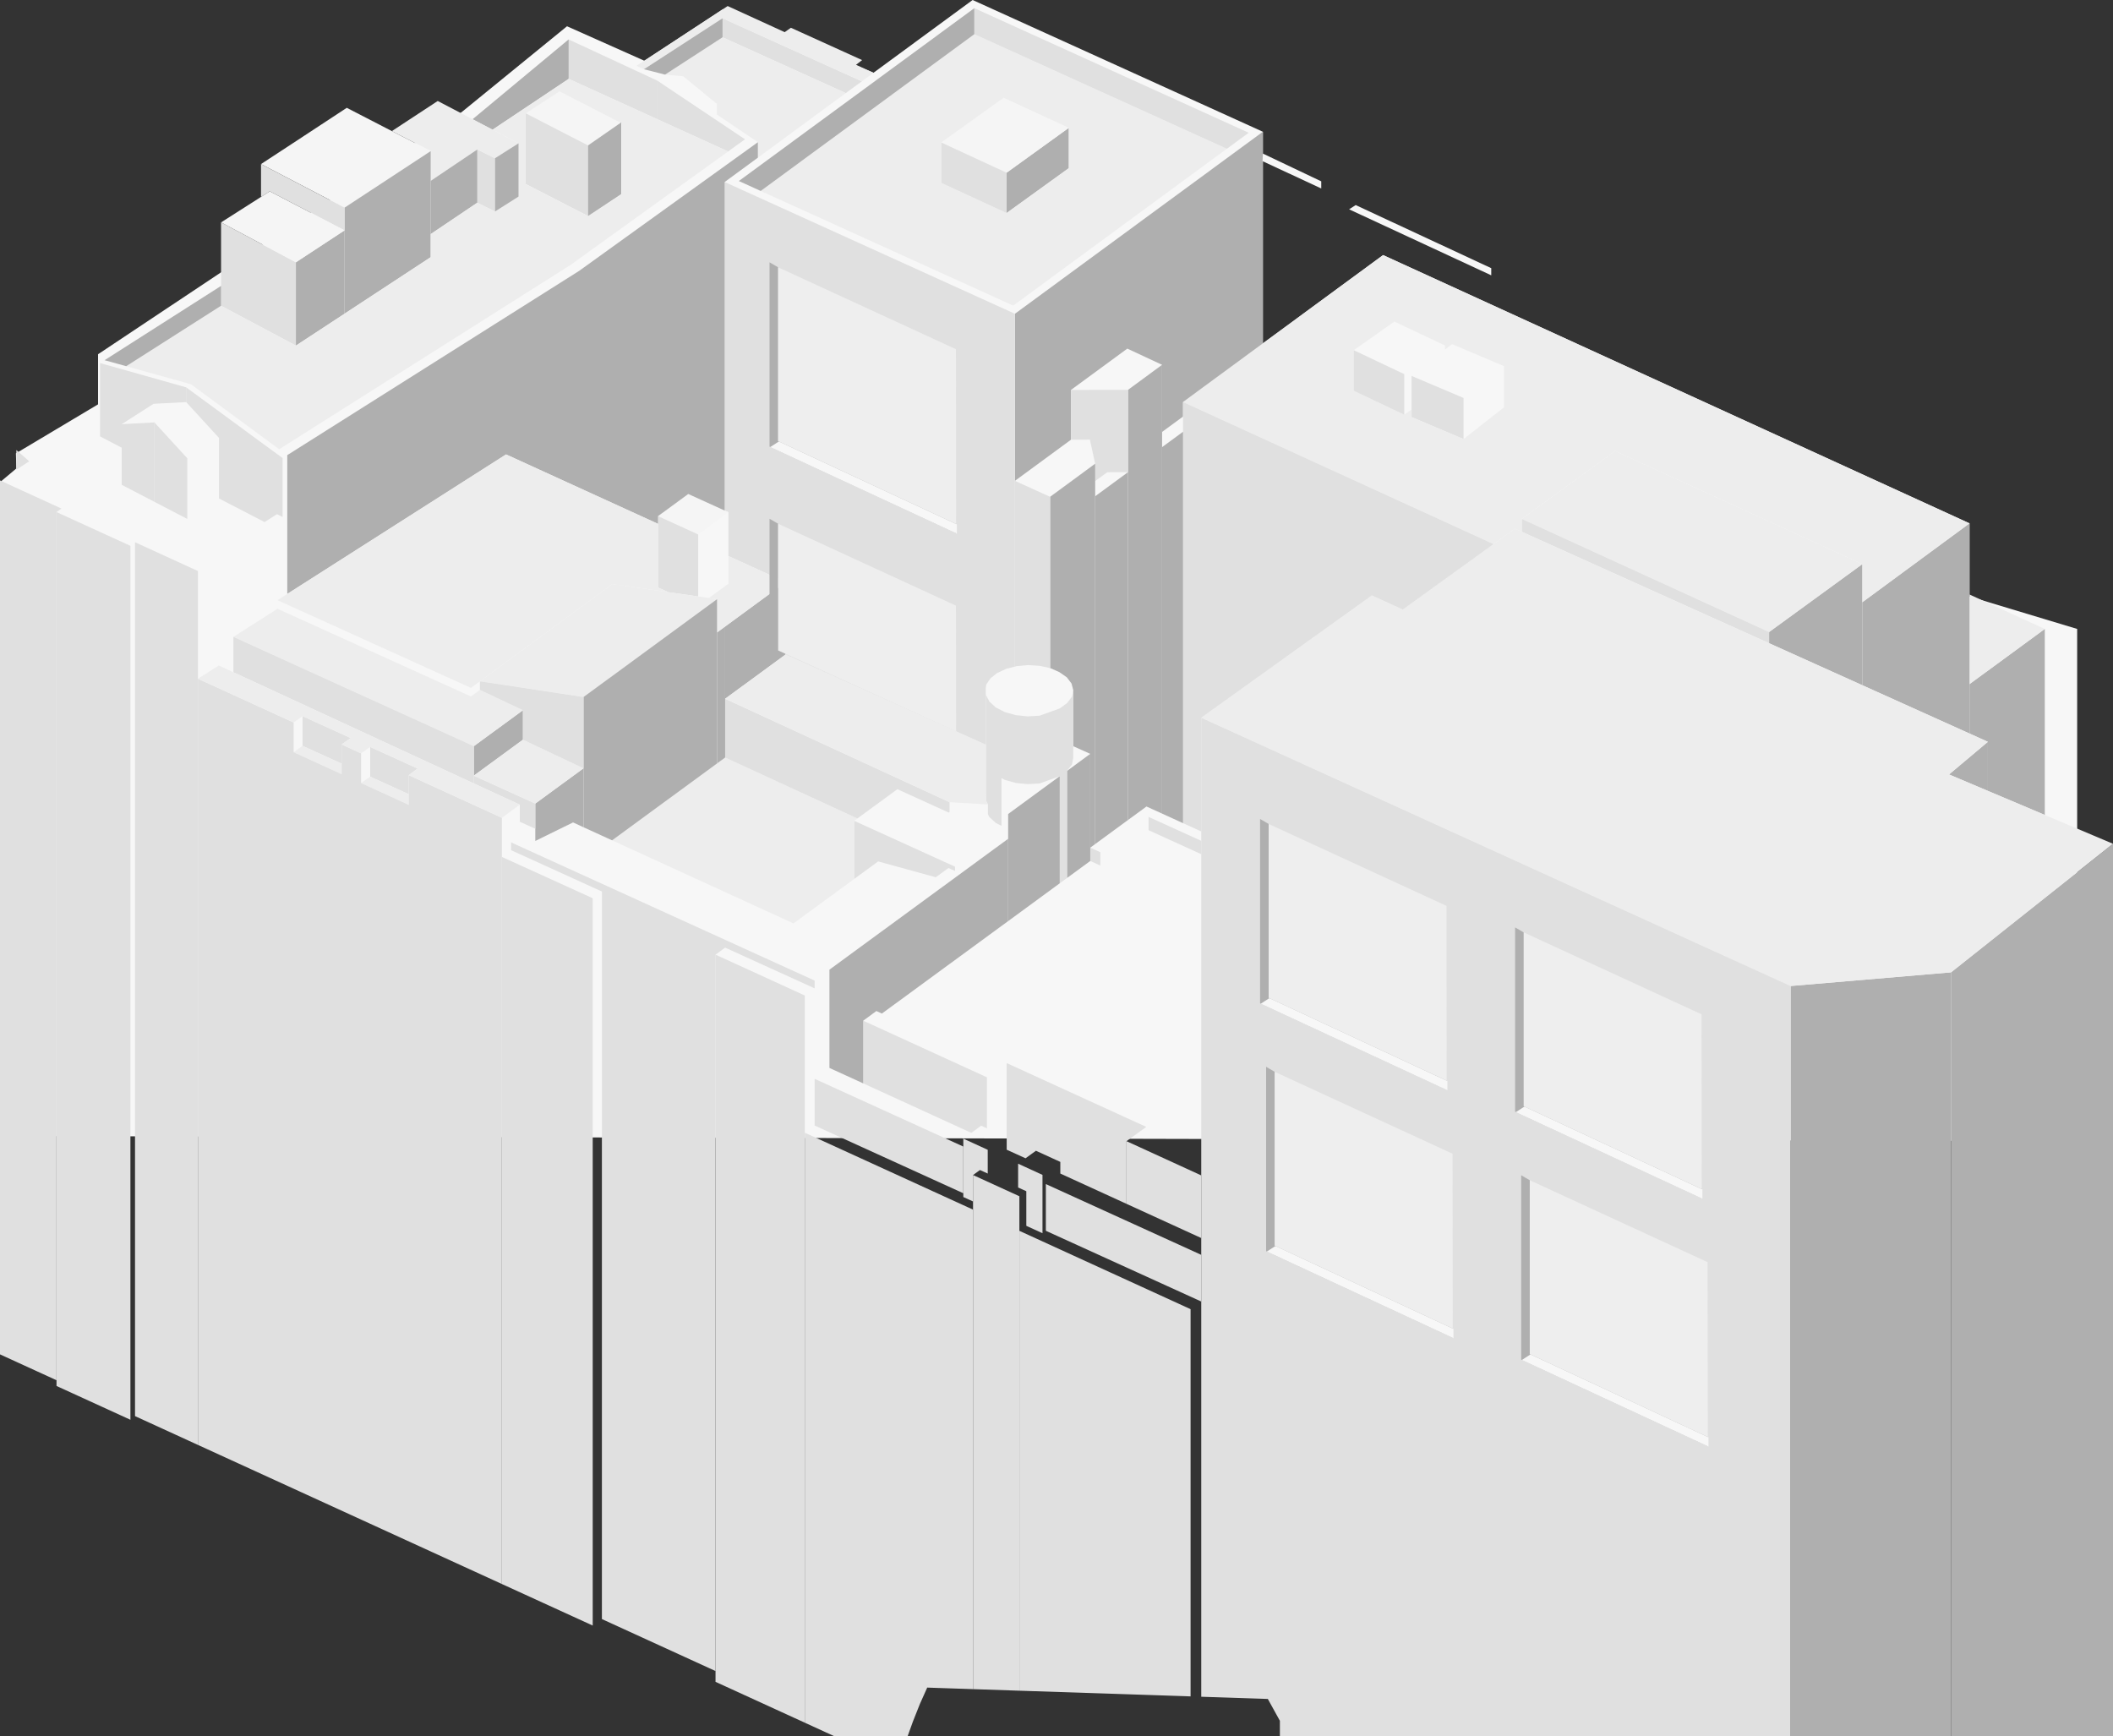 <svg id="Foreground" xmlns="http://www.w3.org/2000/svg" viewBox="0 0 946.96 778.06"><rect x="0" y="0" width="946.96" height="778.06" fill="#333333" stroke="none"/><defs><style>.cls-1{fill:#f7f7f7;}.cls-2{fill:#afafaf;}.cls-3{fill:#ededed;}.cls-4{fill:#e0e0e0;}.cls-5{fill:#f5f5f5;}.cls-6{fill:#eee;}</style></defs><polygon class="cls-1" points="619.85 114.32 565.97 153.88 565.97 59.05 435.89 0 391.46 32.61 323.82 4.22 288.75 27.21 254.11 11.77 206.87 50.27 43.94 158.76 43.94 181.22 7.13 203.18 7.32 209.96 0.61 215.59 2.12 509.13 930.9 511.44 930.9 281.87 882.65 267.32 882.65 234.55 619.85 114.32"/><polygon class="cls-2" points="874.38 778.06 874.38 435.77 946.96 378.16 946.96 409.94 946.96 415.8 946.96 422.31 946.96 424.65 946.96 440.8 946.96 452.74 946.96 468.45 946.96 486.9 946.96 490.56 946.96 493.76 946.96 695.49 946.96 709.33 946.96 718.74 946.96 730.93 946.96 771.44 946.96 778.06 874.38 778.06"/><polygon class="cls-2" points="890.88 332.46 882.65 328.75 882.65 306.6 916.39 281.87 916.39 365.23 890.88 354.45 890.88 332.46"/><polygon class="cls-2" points="890.88 354.45 873.47 347.09 890.88 332.46 890.88 354.45"/><polygon class="cls-3" points="882.65 270.59 882.65 266.44 916.39 281.87 882.65 306.6 882.65 270.59"/><polygon class="cls-2" points="882.65 328.75 834.63 307.11 834.63 269.89 882.65 234.55 882.65 266.44 882.65 270.59 882.65 306.6 882.65 328.75"/><polygon class="cls-2" points="802.49 778.06 802.49 441.89 874.38 435.77 874.38 778.06 802.49 778.06"/><polygon class="cls-2" points="792.83 288.27 792.83 283.26 834.63 252.81 834.63 269.89 834.63 307.11 792.83 288.27"/><polygon class="cls-3" points="792.83 283.26 682 232.56 723.81 202.13 834.63 252.81 792.83 283.26"/><polygon class="cls-4" points="682 232.56 792.83 283.26 792.83 288.27 682 238.33 682 238.3 682 232.56"/><polygon class="cls-3" points="802.49 441.89 538.35 321.66 614.8 266.86 628.7 273.18 669.35 243.84 678.95 236.94 682 238.3 682 238.33 792.83 288.27 834.63 307.11 882.65 328.75 890.88 332.46 873.47 347.09 890.88 354.45 916.39 365.23 946.96 378.16 874.38 435.77 802.49 441.89"/><polygon class="cls-4" points="632.6 168.48 655.91 178.35 655.91 196.8 632.6 186.93 632.6 183.56 632.6 168.48"/><path class="cls-3" d="M980,653l3.26-2.3v3.36l23.32,9.87,18.12-14.23V631.27l-23.31-9.87-3.16,2.48V622L975.55,611.3l-18.22,12.81V642.3Zm40,58L880.83,647.33l35.79-26.28L927,613.43l19.3-14.18,10-7.35,6.61-4.84,7.58-5.56,262.8,120.22-48,35.35V720L1074.46,669.3l-41.81,30.43v5.75l-3.06-1.37Z" transform="translate(-350.65 -467.17)"/><polygon class="cls-4" points="629.33 167.67 629.33 185.86 606.69 175.13 606.69 156.94 623.44 164.89 629.33 167.67"/><polygon class="cls-2" points="454.85 140.62 565.97 59.05 565.97 98.7 565.97 101.67 565.97 104.75 565.97 153.88 530.19 180.16 530.19 186.69 520.8 193.58 520.8 163.5 512.99 159.86 505.21 156.24 479.94 174.78 479.94 197.08 454.85 215.5 454.85 140.62"/><polygon class="cls-4" points="538.35 321.66 802.49 441.89 802.49 778.06 573.59 778.06 573.59 777.95 573.59 771.2 568.19 761.42 538.35 760.43 538.35 583.3 538.35 562.38 538.35 554.85 538.35 526.78 538.35 519.74 538.35 498.05 538.35 444.26 538.35 438.67 538.35 382.82 538.35 376.84 538.35 372.62 538.35 321.66"/><polygon class="cls-4" points="538.35 554.85 504.86 539.53 504.86 511.44 538.35 526.78 538.35 554.85"/><polygon class="cls-4" points="530.19 368.92 530.19 193.51 530.19 186.69 530.19 180.16 669.35 243.84 628.7 273.18 614.8 266.86 538.35 321.66 538.35 372.62 530.19 368.92"/><polygon class="cls-2" points="530.19 368.92 520.8 364.63 520.8 200.39 530.19 193.51 530.19 368.92"/><polygon class="cls-4" points="514.75 366.11 538.35 376.84 538.35 382.82 514.75 372.07 514.75 366.11"/><polygon class="cls-2" points="505.53 211.61 505.53 174.71 520.8 163.5 520.8 193.58 520.8 200.39 520.8 364.63 513.8 361.45 505.53 367.5 505.53 211.61"/><polygon class="cls-4" points="488.45 197.05 479.94 197.08 479.94 174.78 505.53 174.71 505.53 211.61 496.24 211.63 490.81 215.59 490.81 207.81 488.45 197.05"/><polygon class="cls-2" points="490.81 378.28 490.81 222.41 505.53 211.61 505.53 367.5 490.81 378.28"/><polygon class="cls-4" points="493.13 387.92 488.61 385.86 488.61 379.9 493.13 381.94 493.13 387.92"/><polygon class="cls-2" points="488.61 385.86 478.19 393.5 478.19 345.51 488.61 337.86 488.61 379.9 488.61 385.86"/><polygon class="cls-2" points="451.12 95.48 451.12 77.4 479 57.29 479 75.36 451.12 95.48"/><polygon class="cls-5" points="435.89 70.36 421.87 63.87 449.77 43.78 479 57.29 451.12 77.4 435.89 70.36"/><polygon class="cls-4" points="468.71 530.67 538.35 562.38 538.35 583.3 468.71 551.6 468.71 530.67"/><polygon class="cls-2" points="478.11 303.56 474.8 301.25 470.75 299.44 470.61 299.42 470.61 299.39 470.61 222.66 490.81 207.81 490.81 215.59 490.81 222.41 490.81 378.28 488.61 379.9 488.61 337.86 480.99 334.43 480.99 309.24 480.2 306.3 478.11 303.56"/><polygon class="cls-4" points="533.57 760.27 456.84 757.72 456.84 551.62 533.57 586.73 533.57 760.27"/><path class="cls-3" d="M772.52,549.14l29.24,13.51,27.88-20.11V524.46L800.42,511,772.52,531Zm32.21,55L691.57,552.76l95.73-70.27,113.16,51.36Z" transform="translate(-350.65 -467.17)"/><polygon class="cls-4" points="456.28 521.54 467.2 526.55 467.2 552.69 459.95 549.38 459.95 533.87 456.28 532.2 456.28 522.73 456.28 521.54"/><polygon class="cls-4" points="451.16 476.45 513.71 505.04 504.86 511.44 504.86 539.53 475.19 525.95 475.19 520.73 464.26 515.73 459.6 519.11 451.16 515.26 451.16 476.45"/><polygon class="cls-4" points="460.76 298.07 455.66 298.54 454.85 298.74 454.85 215.5 470.61 222.66 470.61 299.39 470.61 299.42 465.9 298.39 460.76 298.07"/><polygon class="cls-2" points="451.81 412.81 451.81 375.92 451.81 364.81 474.96 347.85 474.96 395.85 451.81 412.81"/><polygon class="cls-4" points="451.12 95.48 421.87 81.97 421.87 63.87 435.89 70.36 451.12 77.4 451.12 95.48"/><polygon class="cls-4" points="443.38 314.41 446.27 317.05 450.33 319.14 455.22 320.5 460.55 321.06 465.95 320.74 474.96 317.49 478.19 315.13 480.43 312.21 480.99 309.24 480.99 334.43 480.99 339.62 480.43 342.59 478.19 345.51 478.19 393.5 474.96 395.85 474.96 347.85 469.75 349.73 465.95 351.12 460.55 351.42 457.88 351.16 455.22 350.89 450.33 349.52 448.82 348.75 448.82 370.12 446.27 368.82 443.38 366.16 442.75 364.93 442.75 360.53 441.85 358.77 441.85 311.4 443.38 314.41"/><polygon class="cls-4" points="435.29 507.71 386.85 485.53 386.85 457.44 442.31 482.82 442.31 505.67 439.71 504.49 435.31 507.71 435.29 507.71"/><polygon class="cls-4" points="436.65 15.32 436.65 3.66 559.62 59.49 549.82 66.67 436.65 15.32"/><polygon class="cls-4" points="436.08 526.62 456.84 536.12 456.84 551.62 456.84 757.72 436.08 757.02 436.08 542.12 436.08 538.46 436.08 526.62"/><polygon class="cls-2" points="340.92 85.58 331.12 81.13 382.61 43.34 436.65 3.66 436.65 15.32 340.92 85.58"/><polygon class="cls-4" points="431.72 534.78 431.72 513.85 431.72 510.3 442.66 515.31 442.66 525.95 439.18 524.37 436.08 526.62 436.08 538.46 431.72 536.47 431.72 534.78"/><polygon class="cls-4" points="393.55 386.06 382.82 393.92 382.82 367.87 428.01 388.43 428.01 390.35 425.05 389.01 419.39 393.16 393.55 386.06"/><polygon class="cls-2" points="386.85 485.53 371.72 478.62 371.72 434.59 371.72 434.57 451.81 375.92 451.81 412.81 395.22 454.25 392.76 453.11 386.85 457.44 386.85 485.53"/><polygon class="cls-4" points="373.78 778.06 360.64 772.04 360.67 771.99 360.67 507.64 436.08 542.12 436.08 757.02 415.52 756.33 415.43 756.58 412.27 763.63 409.08 771.67 406.78 778.06 373.78 778.06"/><polygon class="cls-4" points="365.07 483.49 431.72 513.85 431.72 534.78 365.07 504.42 365.07 483.49"/><polygon class="cls-2" points="352.09 293.3 324.98 313.16 324.98 280.78 352.09 260.9 352.09 293.3"/><polygon class="cls-4" points="379.04 41.71 323.82 16.71 323.82 8.18 386.25 36.45 379.04 41.71"/><polygon class="cls-3" points="355.59 413.85 274.32 376.61 321.36 342.15 324.98 339.51 383.63 366.53 384.26 366.81 382.82 367.87 382.82 393.92 355.59 413.85"/><polygon class="cls-4" points="383.63 366.53 324.98 339.51 324.98 313.16 425.56 359.51 425.56 363.91 425.18 364.17 402.17 353.69 401.06 354.5 384.26 366.81 383.63 366.53"/><polygon class="cls-3" points="425.56 359.51 324.98 313.16 352.09 293.3 441.78 333.74 441.78 355.61 441.85 358.77 442.75 360.53 425.56 359.51"/><polygon class="cls-4" points="324.77 228.82 324.77 81.57 454.85 140.62 454.85 215.5 454.85 298.74 450.93 299.74 446.9 301.62 443.86 304.03 441.99 306.81 441.78 308.27 441.78 333.74 352.09 293.3 352.09 260.9 326.46 249.2 326.46 229.59 324.77 228.82"/><polygon class="cls-5" points="312.9 239.53 294.9 231.31 308.45 221.39 324.77 228.82 326.46 229.59 312.9 239.53"/><polygon class="cls-2" points="321.36 283.43 324.98 280.78 324.98 313.16 324.98 339.51 321.36 342.15 321.36 283.43"/><polygon class="cls-4" points="360.64 772.04 320.67 753.75 320.67 748.91 320.67 427.85 324.98 429.82 339.65 436.52 360.67 446.16 360.67 507.64 360.67 771.99 360.64 772.04"/><polygon class="cls-3" points="321.36 268.52 317.7 267.99 326.46 261.6 326.46 249.2 352.09 260.9 324.98 280.78 321.36 283.43 321.36 268.52"/><polygon class="cls-4" points="294.9 263.29 294.9 234.78 294.9 231.31 312.9 239.53 312.9 267.32 299.51 265.39 299.49 265.37 294.9 263.29"/><polygon class="cls-3" points="226.79 307.11 215.06 305.35 274.39 261.78 299.49 265.37 299.51 265.39 312.9 267.32 317.7 267.99 321.36 268.52 261.5 312.39 226.79 307.11"/><polygon class="cls-3" points="306.18 34.18 298.05 33.44 323.82 16.71 379.04 41.71 339.65 70.66 339.65 63.73 337.7 62.41 335.75 61.09 321.29 51.35 321.29 46.58 306.18 34.18"/><polygon class="cls-4" points="294.64 53.46 294.64 36.17 306.18 43.91 333.88 62.43 326.3 67.88 311.65 61.2 294.64 53.46"/><polygon class="cls-3" points="323.82 8.18 288.59 31.03 288.59 31.05 285.26 29.5 308.69 14.14 326.11 2.71 351.67 14.41 354.45 12.44 386.37 26.93 383.63 29.04 386.37 30.29 391.46 32.61 386.25 36.45 323.82 8.18"/><polygon class="cls-2" points="274.32 376.61 261.5 370.75 261.5 344.33 261.5 312.39 321.36 268.52 321.36 283.43 321.36 342.15 274.32 376.61"/><polygon class="cls-4" points="294.64 53.46 254.85 35.34 254.85 17.68 294.64 36.17 294.64 53.46"/><polygon class="cls-5" points="250.61 58.52 235.57 50.77 250.75 40.95 278.7 55.32 263.54 65.17 250.61 58.52"/><polygon class="cls-2" points="220.74 58.12 211.79 53.44 254.85 17.66 254.85 17.68 254.85 35.34 220.74 58.12"/><polygon class="cls-4" points="235.57 82.43 235.57 50.77 250.61 58.52 263.54 65.17 263.54 96.82 235.57 82.43"/><polygon class="cls-2" points="250.61 371.63 239.9 376.89 239.9 371.44 239.9 360.13 261.5 344.33 261.5 370.75 256.82 368.59 250.61 371.63"/><polygon class="cls-2" points="234.36 331.51 212.35 347.62 212.35 334.41 234.36 318.3 234.36 331.51"/><polygon class="cls-4" points="265.63 728.52 224.93 709.91 224.93 384.05 239.9 390.86 252.6 396.63 258.3 399.23 265.63 402.56 265.63 728.52"/><polygon class="cls-4" points="229.06 377.54 365.07 439.46 365.07 442.94 324.98 424.7 320.67 427.85 320.67 748.91 269.75 725.62 269.75 399.55 232.95 382.8 229.06 381.04 229.06 377.54"/><polygon class="cls-4" points="213.9 90.87 213.9 67 221.85 70.91 221.85 94.78 213.9 90.87"/><polygon class="cls-3" points="212.35 334.41 104.61 285.42 124.36 272.83 211.05 312.14 215.06 309.19 234.36 318.3 212.35 334.41"/><polygon class="cls-3" points="193.02 67.72 175.62 58.75 196.17 45.26 207.34 51.1 211.79 53.44 220.74 58.12 232.4 64.22 221.85 70.91 213.9 67 193.02 81.06 193.02 67.72"/><polygon class="cls-4" points="232.95 360.64 212.35 351.12 212.35 347.62 239.9 360.13 239.9 371.44 232.95 368.27 232.95 360.64"/><polygon class="cls-3" points="239.9 360.13 212.35 347.62 234.36 331.51 261.5 344.33 239.9 360.13"/><polygon class="cls-4" points="215.06 305.35 226.79 307.11 261.5 312.39 261.5 344.33 234.36 331.51 234.36 318.3 215.06 309.19 215.06 305.35"/><polygon class="cls-2" points="193.02 81.06 213.9 67 213.9 90.87 193.02 104.91 193.02 81.06"/><polygon class="cls-4" points="212.35 351.12 104.61 301.29 104.61 285.42 212.35 334.41 212.35 347.62 212.35 351.12"/><polygon class="cls-5" points="154.41 93.07 116.98 73.53 130.61 64.61 155.41 48.32 175.62 58.75 193.02 67.72 154.41 93.07"/><polygon class="cls-4" points="165.91 348.08 165.91 334.76 187.18 344.44 183.17 347.41 183.17 355.94 165.91 348.08"/><polygon class="cls-3" points="165.91 348.08 183.17 355.94 183.17 360.71 161.81 350.93 165.91 348.08"/><polygon class="cls-2" points="193.02 115.25 154.41 140.58 154.41 103.24 154.41 93.07 193.02 67.72 193.02 81.06 193.02 104.91 193.02 115.25"/><polygon class="cls-2" points="132.6 154.9 132.6 117.56 154.41 103.24 154.41 140.58 154.41 140.6 132.6 154.9"/><polygon class="cls-4" points="153.11 342.24 135.57 334.27 135.57 320.94 157.17 330.77 153.11 333.64 153.11 342.24"/><polygon class="cls-3" points="153.11 346.97 131.59 337.1 135.57 334.27 153.11 342.24 153.11 346.97"/><polygon class="cls-2" points="226.79 203.66 128.74 266.18 128.74 203.98 259.56 121.39 339.65 63.73 339.65 70.66 324.77 81.57 324.77 228.82 308.45 221.39 294.9 231.31 294.9 234.78 226.79 203.66"/><polygon class="cls-4" points="99.07 99.67 132.6 117.56 132.6 154.9 99.07 137.03 99.07 128.13 99.07 123.91 99.07 106.72 99.07 100.18 99.07 99.67"/><polygon class="cls-3" points="128.74 266.21 128.74 266.18 226.79 203.66 294.9 234.78 294.9 263.29 299.49 265.37 274.39 261.78 215.06 305.35 211.05 308.29 124.36 268.99 126.65 267.53 128.74 266.21"/><polygon class="cls-4" points="154.41 103.24 120.9 85.75 116.98 88.25 116.98 81.81 116.98 73.53 154.41 93.07 154.41 103.24"/><polygon class="cls-5" points="132.6 117.56 99.07 99.67 116.01 88.87 116.98 88.25 120.9 85.75 154.41 103.24 132.6 117.56"/><path class="cls-3" d="M601.4,508.12,586.22,518v31.66l28,14.39,15.15-9.85V522.49ZM436.23,639.38l-29-8.08,42.5-27.09,33.53,17.86,21.81-14.3v0l38.61-25.33V572.09L564.55,558l8,3.92,10.54-6.7V531.39l-11.66-6.09,34.12-22.78,39.79,18.12,17,7.74,14.64,6.67-70.54,50.8L475.79,668.49l1.67,1.25v0l-1.67-1.23v0h0v0Z" transform="translate(-350.65 -467.17)"/><polygon class="cls-2" points="56.57 164.12 46.86 161.43 99.07 128.13 99.07 137.03 56.57 164.12"/><polygon class="cls-4" points="88.71 304.19 104.96 311.61 131.59 323.8 131.59 337.1 153.11 346.97 153.11 342.24 153.11 333.64 161.81 337.63 161.81 350.93 183.17 360.71 183.17 355.94 183.17 347.41 224.93 366.51 224.93 384.05 224.93 709.91 88.71 647.57 88.71 304.19"/><polygon class="cls-3" points="88.71 304.19 98.03 298.26 104.61 301.29 212.35 351.12 232.95 360.64 224.93 366.51 183.17 347.41 187.18 344.44 165.91 334.76 161.81 337.63 153.11 333.64 157.17 330.77 135.57 320.94 131.59 323.8 104.96 311.61 88.71 304.19"/><polygon class="cls-4" points="98.14 196.24 83.43 180.21 83.43 173.6 116.98 198.21 126.65 205.3 126.65 231.72 124.15 230.43 118.56 233.97 98.14 223.4 98.14 196.24"/><polygon class="cls-4" points="69.22 189.31 81.58 202.82 83.92 205.37 83.92 232.56 69.22 224.91 69.22 189.31"/><polygon class="cls-4" points="69.22 224.91 54.55 217.28 54.55 200.65 54.55 190.1 69.22 189.31 69.22 224.91"/><polygon class="cls-4" points="88.71 647.57 60.51 634.66 60.51 243.01 88.71 255.92 88.71 304.19 88.71 647.57"/><polygon class="cls-4" points="58.45 636.3 25.33 621.15 25.33 618.58 25.33 229.5 58.45 244.63 58.45 636.3"/><polygon class="cls-4" points="44.84 195.57 44.84 189.13 44.84 162.71 83.43 173.6 83.43 180.21 68.81 180.97 54.55 190.1 54.55 200.65 44.84 195.57"/><polygon class="cls-4" points="7.32 201.69 13.09 206.74 7.32 210.52 7.32 201.69"/><polygon class="cls-4" points="0 393.09 0 387.15 0 337.7 0 299.07 0 277.07 0 245.49 0 215.31 27.53 227.92 25.33 229.5 25.33 618.58 0 606.99 0 393.09"/><polygon class="cls-2" points="344.87 117.56 344.87 200.16 428.51 238.98 428.51 234.79 348.74 197.66 348.74 119.8 344.87 117.56"/><polyline class="cls-1" points="345.19 200.36 349.06 197.86 428.83 234.99 428.83 239.18 345.19 200.36"/><polyline class="cls-6" points="348.74 119.8 428.42 156.5 428.51 234.79 348.74 197.66"/><polygon class="cls-2" points="344.87 232.49 344.87 293.79 348.74 291.28 348.74 234.73 344.87 232.49"/><polyline class="cls-6" points="348.74 234.73 428.42 271.43 428.51 327.76 348.74 291.52"/><polygon class="cls-2" points="564.71 367.04 564.71 449.64 648.35 488.46 648.35 484.27 568.58 447.14 568.58 369.28 564.71 367.04"/><polyline class="cls-1" points="565.02 449.84 568.89 447.33 648.66 484.47 648.66 488.66 565.02 449.84"/><polyline class="cls-6" points="568.58 369.28 648.26 405.98 648.35 484.27 568.58 447.14"/><polygon class="cls-2" points="679.01 415.64 679.01 498.24 762.65 537.06 762.65 532.87 682.88 495.74 682.88 417.88 679.01 415.64"/><polyline class="cls-1" points="679.32 498.44 683.19 495.93 762.96 533.07 762.96 537.26 679.32 498.44"/><polyline class="cls-6" points="682.88 417.88 762.56 454.58 762.65 532.87 682.88 495.74"/><polygon class="cls-2" points="567.42 478.11 567.42 560.72 651.06 599.54 651.06 595.35 571.29 558.21 571.29 480.36 567.42 478.11"/><polyline class="cls-1" points="567.74 560.91 571.6 558.41 651.38 595.55 651.38 599.74 567.74 560.91"/><polyline class="cls-6" points="571.29 480.36 650.97 517.06 651.06 595.35 571.29 558.21"/><polygon class="cls-2" points="681.72 526.71 681.72 609.32 765.36 648.14 765.36 643.95 685.59 606.81 685.59 528.95 681.72 526.71"/><polyline class="cls-1" points="682.03 609.51 685.9 607.01 765.67 644.14 765.67 648.33 682.03 609.51"/><polyline class="cls-6" points="685.59 528.95 765.27 565.65 765.36 643.95 685.59 606.81"/><polyline class="cls-1" points="604.61 93.81 607.56 91.91 668.32 120.19 668.32 123.39 604.61 93.81"/><polygon class="cls-1" points="565.82 72.23 565.97 68.83 592.13 81.27 592.13 84.46 565.82 72.23"/><polygon class="cls-2" points="263.54 65.17 278.43 54.84 278.43 86.97 263.54 96.82 263.54 65.17"/><polygon class="cls-2" points="221.85 70.91 232.4 64.22 232.4 88.09 221.85 94.78 221.85 70.91"/><polygon class="cls-2" points="323.82 8.18 288.59 31.03 298.05 33.44 323.82 16.71 323.82 8.18"/></svg>